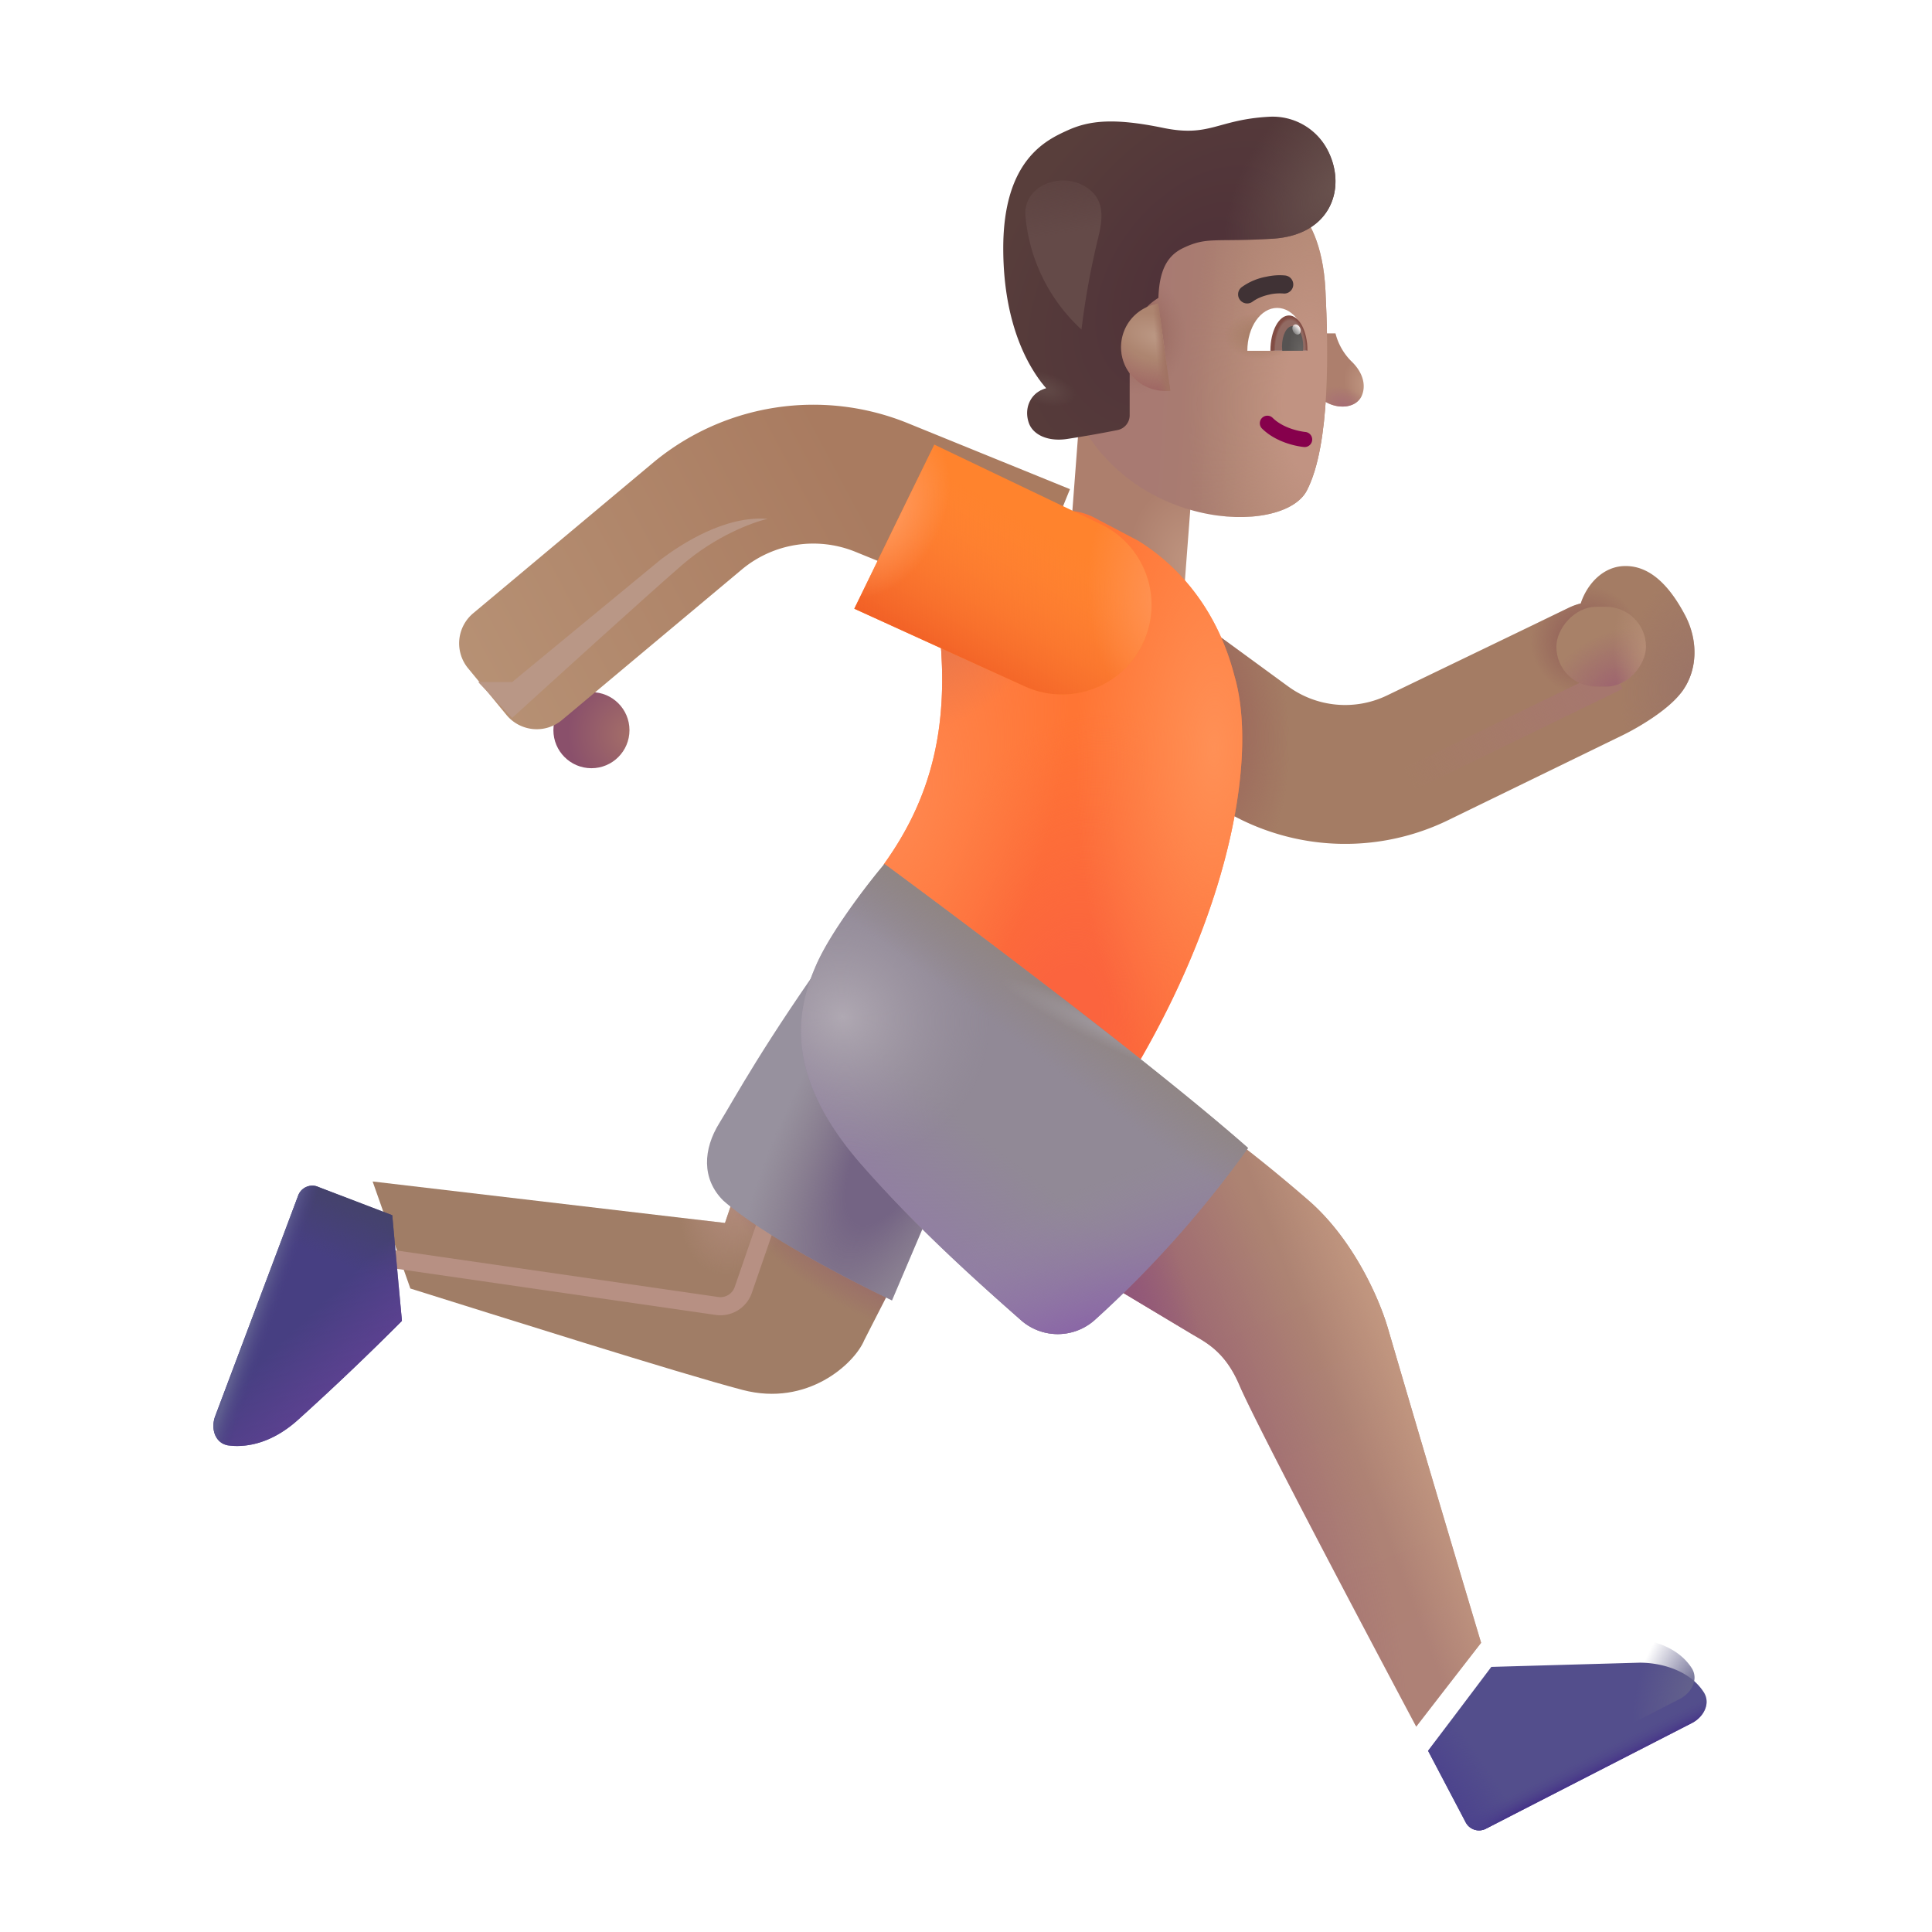 <svg xmlns="http://www.w3.org/2000/svg" xmlns:xlink="http://www.w3.org/1999/xlink" width="32" height="32" viewBox="0 0 32 32"><g fill="none"><path fill="url(#f1915id0)" d="M0 0h1.946v3.44H0z" transform="scale(-1 1)rotate(-4.337 81.315 265.316)"/><path fill="url(#f1915id1)" d="M0 0h1.946v3.44H0z" transform="scale(-1 1)rotate(-4.337 81.315 265.316)"/><path fill="url(#f1915id2)" d="M22.378 5.979a1 1 0 0 1-.258-.457h-.18v1.125c.215.137.523.115.614-.09c.078-.176.02-.394-.176-.578"/><path fill="url(#f1915id3)" d="M22.378 5.979a1 1 0 0 1-.258-.457h-.18v1.125c.215.137.523.115.614-.09c.078-.176.02-.394-.176-.578"/><g filter="url(#f1915id1f)"><path fill="url(#f1915id10)" d="M22.154 5.015c-.038-.801-.298-1.187-.42-1.3h-3.732l-.063 3.163c.867 2.122 3.512 2.213 3.907 1.446s.353-2.381.308-3.309"/><path fill="url(#f1915id4)" d="M22.154 5.015c-.038-.801-.298-1.187-.42-1.3h-3.732l-.063 3.163c.867 2.122 3.512 2.213 3.907 1.446s.353-2.381.308-3.309"/><path fill="url(#f1915id5)" d="M22.154 5.015c-.038-.801-.298-1.187-.42-1.3h-3.732l-.063 3.163c.867 2.122 3.512 2.213 3.907 1.446s.353-2.381.308-3.309"/><path fill="url(#f1915id6)" d="M22.154 5.015c-.038-.801-.298-1.187-.42-1.3h-3.732l-.063 3.163c.867 2.122 3.512 2.213 3.907 1.446s.353-2.381.308-3.309"/></g><g filter="url(#f1915id1g)"><path fill="url(#f1915id7)" d="M22.003 2.663a1.025 1.025 0 0 0-.984-.579c-.86.047-.977.344-1.754.184c-.822-.17-1.227-.12-1.578.039l-.007.003c-.346.158-1.063.483-1.063 1.95c0 1.352.482 2.065.715 2.32l-.046.017c-.232.084-.327.33-.244.562c.072.197.322.31.637.261c.36-.056.625-.106.832-.147a.25.25 0 0 0 .2-.244V5.916a.99.99 0 0 1 .476-.832c.015-.484.164-.707.406-.824c.401-.194.526-.098 1.485-.156c.965-.059 1.222-.832.925-1.441"/><path fill="url(#f1915id8)" d="M22.003 2.663a1.025 1.025 0 0 0-.984-.579c-.86.047-.977.344-1.754.184c-.822-.17-1.227-.12-1.578.039l-.007.003c-.346.158-1.063.483-1.063 1.95c0 1.352.482 2.065.715 2.32l-.046.017c-.232.084-.327.33-.244.562c.072.197.322.31.637.261c.36-.056.625-.106.832-.147a.25.25 0 0 0 .2-.244V5.916a.99.99 0 0 1 .476-.832c.015-.484.164-.707.406-.824c.401-.194.526-.098 1.485-.156c.965-.059 1.222-.832.925-1.441"/><path fill="url(#f1915id9)" d="M22.003 2.663a1.025 1.025 0 0 0-.984-.579c-.86.047-.977.344-1.754.184c-.822-.17-1.227-.12-1.578.039l-.007.003c-.346.158-1.063.483-1.063 1.95c0 1.352.482 2.065.715 2.32l-.046.017c-.232.084-.327.33-.244.562c.072.197.322.31.637.261c.36-.056.625-.106.832-.147a.25.25 0 0 0 .2-.244V5.916a.99.99 0 0 1 .476-.832c.015-.484.164-.707.406-.824c.401-.194.526-.098 1.485-.156c.965-.059 1.222-.832.925-1.441"/></g><path fill="url(#f1915ida)" d="m19.383 6.47l-.199-1.44a.727.727 0 0 0 .2 1.44"/><path fill="url(#f1915idb)" d="m19.383 6.47l-.199-1.44a.727.727 0 0 0 .2 1.44"/><path fill="url(#f1915id11)" d="m19.383 6.47l-.199-1.44a.727.727 0 0 0 .2 1.44"/><path fill="#86004C" fill-rule="evenodd" d="M20.902 6.923a.125.125 0 0 0 .002.176c.238.234.582.294.692.305a.125.125 0 1 0 .026-.249c-.094-.01-.367-.061-.543-.234a.125.125 0 0 0-.177.002" clip-rule="evenodd"/><g filter="url(#f1915id1h)"><path fill="#403235" fill-rule="evenodd" d="M21.135 4.776a.8.8 0 0 1 .217-.015a.15.15 0 0 0 .037-.298a1 1 0 0 0-.313.02a1 1 0 0 0-.408.172a.15.15 0 0 0 .178.242c.085-.063.19-.1.289-.12" clip-rule="evenodd"/></g><path fill="#fff" d="M21.648 5.81h-.988c0-.392.22-.71.494-.71c.273 0 .494.318.494.71"/><path fill="url(#f1915idc)" d="M21.042 5.81v-.005c0-.32.138-.58.307-.58c.17 0 .307.26.307.58v.004z"/><path fill="url(#f1915idd)" d="m21.238 5.81l-.004-.073c0-.186.078-.336.175-.336c.098 0 .176.15.176.336l-.004.072z"/><ellipse cx=".064" cy=".088" fill="url(#f1915id12)" rx=".064" ry=".088" transform="scale(-1 1)rotate(24.61 -23.013 -46.599)"/><g filter="url(#f1915id1i)"><path fill="#A47C64" d="M28.239 11.881c.285-.363.293-.871.07-1.293s-.547-.832-1.016-.812c-.328.013-.598.275-.711.619a1 1 0 0 0-.207.076l-3 1.447a1.6 1.6 0 0 1-1.638-.148l-2.223-1.623a1.15 1.15 0 1 0-1.356 1.858l2.224 1.623a3.9 3.9 0 0 0 3.993.362l2.918-1.421c.246-.122.72-.4.945-.688"/><path fill="url(#f1915ide)" d="M28.239 11.881c.285-.363.293-.871.07-1.293s-.547-.832-1.016-.812c-.328.013-.598.275-.711.619a1 1 0 0 0-.207.076l-3 1.447a1.6 1.6 0 0 1-1.638-.148l-2.223-1.623a1.15 1.15 0 1 0-1.356 1.858l2.224 1.623a3.9 3.9 0 0 0 3.993.362l2.918-1.421c.246-.122.72-.4.945-.688"/><path fill="url(#f1915idf)" d="M28.239 11.881c.285-.363.293-.871.07-1.293s-.547-.832-1.016-.812c-.328.013-.598.275-.711.619a1 1 0 0 0-.207.076l-3 1.447a1.6 1.6 0 0 1-1.638-.148l-2.223-1.623a1.15 1.15 0 1 0-1.356 1.858l2.224 1.623a3.9 3.9 0 0 0 3.993.362l2.918-1.421c.246-.122.72-.4.945-.688"/><path fill="url(#f1915idg)" d="M28.239 11.881c.285-.363.293-.871.07-1.293s-.547-.832-1.016-.812c-.328.013-.598.275-.711.619a1 1 0 0 0-.207.076l-3 1.447a1.6 1.6 0 0 1-1.638-.148l-2.223-1.623a1.15 1.15 0 1 0-1.356 1.858l2.224 1.623a3.9 3.9 0 0 0 3.993.362l2.918-1.421c.246-.122.72-.4.945-.688"/></g><path fill="#FF7534" d="m18.864 8.963l-.74-.39a1 1 0 0 0-.584-.106l-2.003 1.774c.229 1.789-.13 3.007-.9 4.077l4.253 3.23c1.517-2.636 1.93-5.073 1.556-6.354c-.318-1.229-1.051-1.899-1.582-2.23"/><path fill="url(#f1915idh)" d="m18.864 8.963l-.74-.39a1 1 0 0 0-.584-.106l-2.003 1.774c.229 1.789-.13 3.007-.9 4.077l4.253 3.23c1.517-2.636 1.93-5.073 1.556-6.354c-.318-1.229-1.051-1.899-1.582-2.23"/><path fill="url(#f1915idi)" d="m18.864 8.963l-.74-.39a1 1 0 0 0-.584-.106l-2.003 1.774c.229 1.789-.13 3.007-.9 4.077l4.253 3.23c1.517-2.636 1.93-5.073 1.556-6.354c-.318-1.229-1.051-1.899-1.582-2.23"/><path fill="url(#f1915idj)" d="m18.864 8.963l-.74-.39a1 1 0 0 0-.584-.106l-2.003 1.774c.229 1.789-.13 3.007-.9 4.077l4.253 3.23c1.517-2.636 1.93-5.073 1.556-6.354c-.318-1.229-1.051-1.899-1.582-2.23"/><path fill="url(#f1915idk)" d="m18.864 8.963l-.74-.39a1 1 0 0 0-.584-.106l-2.003 1.774c.229 1.789-.13 3.007-.9 4.077l4.253 3.23c1.517-2.636 1.93-5.073 1.556-6.354c-.318-1.229-1.051-1.899-1.582-2.23"/><g filter="url(#f1915id1j)"><path stroke="url(#f1915id13)" stroke-width=".4" d="m26.787 11.229l-3.485 1.695"/></g><circle cx=".63" cy=".63" r=".63" fill="url(#f1915idl)" transform="matrix(-1 0 0 1 10.426 11.464)"/><g filter="url(#f1915id1k)"><path fill="url(#f1915id14)" fill-rule="evenodd" d="M12.296 10.225a1.85 1.85 0 0 1 1.873-.285l2.687 1.092l.866-2.13l-2.687-1.093a4.15 4.15 0 0 0-4.2.64l-2.997 2.508a.65.65 0 0 0-.085.912l.635.772a.65.65 0 0 0 .92.085z" clip-rule="evenodd"/></g><path fill="#FF832D" d="m14.15 10.082l1.325-2.718l2.764 1.322a1.483 1.483 0 0 1-1.255 2.687z"/><path fill="url(#f1915id15)" d="m14.15 10.082l1.325-2.718l2.764 1.322a1.483 1.483 0 0 1-1.255 2.687z"/><path fill="url(#f1915idm)" d="m14.15 10.082l1.325-2.718l2.764 1.322a1.483 1.483 0 0 1-1.255 2.687z"/><path fill="url(#f1915idn)" d="m14.15 10.082l1.325-2.718l2.764 1.322a1.483 1.483 0 0 1-1.255 2.687z"/><rect width="1.484" height="1.324" fill="#A88168" rx=".662" transform="matrix(-1 0 0 1 27.262 10.05)"/><rect width="1.484" height="1.324" fill="url(#f1915ido)" rx=".662" transform="matrix(-1 0 0 1 27.262 10.05)"/><rect width="1.484" height="1.324" fill="url(#f1915idp)" rx=".662" transform="matrix(-1 0 0 1 27.262 10.05)"/><path fill="url(#f1915id16)" d="M22.985 21.99a863 863 0 0 0 1.547 5.22l-1.075 1.39c-.859-1.615-2.641-4.987-2.93-5.66c-.242-.567-.566-.711-.808-.856l-1.34-.805l1.973-2.472c.12.094.594.444 1.32 1.074c.735.637 1.169 1.618 1.313 2.11"/><path fill="url(#f1915id17)" d="M22.985 21.99a863 863 0 0 0 1.547 5.22l-1.075 1.39c-.859-1.615-2.641-4.987-2.93-5.66c-.242-.567-.566-.711-.808-.856l-1.34-.805l1.973-2.472c.12.094.594.444 1.32 1.074c.735.637 1.169 1.618 1.313 2.11"/><path fill="url(#f1915idq)" d="M22.985 21.99a863 863 0 0 0 1.547 5.22l-1.075 1.39c-.859-1.615-2.641-4.987-2.93-5.66c-.242-.567-.566-.711-.808-.856l-1.34-.805l1.973-2.472c.12.094.594.444 1.32 1.074c.735.637 1.169 1.618 1.313 2.11"/><path fill="url(#f1915idr)" d="M22.985 21.99a863 863 0 0 0 1.547 5.22l-1.075 1.39c-.859-1.615-2.641-4.987-2.93-5.66c-.242-.567-.566-.711-.808-.856l-1.34-.805l1.973-2.472c.12.094.594.444 1.32 1.074c.735.637 1.169 1.618 1.313 2.11"/><g filter="url(#f1915id1l)"><path fill="#534E8C" d="m26.961 27.139l-2.46.07l-1.048 1.39l.623 1.184a.25.25 0 0 0 .336.106l3.41-1.749c.196-.1.317-.328.197-.513c-.247-.381-.74-.488-1.058-.488"/><path fill="url(#f1915id18)" d="m26.961 27.139l-2.46.07l-1.048 1.39l.623 1.184a.25.25 0 0 0 .336.106l3.41-1.749c.196-.1.317-.328.197-.513c-.247-.381-.74-.488-1.058-.488"/><path fill="url(#f1915id19)" d="m26.961 27.139l-2.46.07l-1.048 1.39l.623 1.184a.25.25 0 0 0 .336.106l3.41-1.749c.196-.1.317-.328.197-.513c-.247-.381-.74-.488-1.058-.488"/></g><path fill="url(#f1915ids)" d="m26.961 27.139l-2.46.07l-1.048 1.39l.623 1.184a.25.25 0 0 0 .336.106l3.41-1.749c.196-.1.317-.328.197-.513c-.247-.381-.74-.488-1.058-.488"/><g filter="url(#f1915id1m)"><path fill="#A07D66" d="m14.063 22.701l.652-1.277l-2.613-1.683l-.344 1.015l-5.836-.687l.625 1.773c1.422.445 4.465 1.408 5.504 1.68c1.074.281 1.848-.434 2.012-.82"/><path fill="url(#f1915idt)" d="m14.063 22.701l.652-1.277l-2.613-1.683l-.344 1.015l-5.836-.687l.625 1.773c1.422.445 4.465 1.408 5.504 1.68c1.074.281 1.848-.434 2.012-.82"/><path fill="url(#f1915idu)" d="m14.063 22.701l.652-1.277l-2.613-1.683l-.344 1.015l-5.836-.687l.625 1.773c1.422.445 4.465 1.408 5.504 1.68c1.074.281 1.848-.434 2.012-.82"/></g><g filter="url(#f1915id1n)"><path stroke="#B79083" stroke-width=".3" d="m12.704 20.225l-.393 1.14a.4.4 0 0 1-.435.266l-5.761-.833"/></g><path fill="#473F82" d="m5.263 19.656l1.234.472l.16 1.75a45 45 0 0 1-1.715 1.633c-.427.387-.844.467-1.146.432c-.23-.026-.312-.276-.23-.491L4.94 19.8a.25.25 0 0 1 .323-.145"/><path fill="url(#f1915id1a)" d="m5.263 19.656l1.234.472l.16 1.75a45 45 0 0 1-1.715 1.633c-.427.387-.844.467-1.146.432c-.23-.026-.312-.276-.23-.491L4.94 19.8a.25.25 0 0 1 .323-.145"/><path fill="url(#f1915id1b)" d="m5.263 19.656l1.234.472l.16 1.75a45 45 0 0 1-1.715 1.633c-.427.387-.844.467-1.146.432c-.23-.026-.312-.276-.23-.491L4.94 19.8a.25.25 0 0 1 .323-.145"/><path fill="url(#f1915id1c)" d="m5.263 19.656l1.234.472l.16 1.75a45 45 0 0 1-1.715 1.633c-.427.387-.844.467-1.146.432c-.23-.026-.312-.276-.23-.491L4.94 19.8a.25.25 0 0 1 .323-.145"/><g filter="url(#f1915id1o)"><path fill="#97919E" d="m14.774 21.639l.914-2.148l-1.793-3.844c-1.258 1.754-1.738 2.664-1.98 3.054c-.269.433-.297.922.062 1.282c.637.568 2.13 1.34 2.797 1.656"/><path fill="url(#f1915idv)" d="m14.774 21.639l.914-2.148l-1.793-3.844c-1.258 1.754-1.738 2.664-1.98 3.054c-.269.433-.297.922.062 1.282c.637.568 2.13 1.34 2.797 1.656"/></g><path fill="#918996" d="M14.649 14.31s4.125 3.032 6.023 4.704a17.7 17.7 0 0 1-2.544 2.853a.92.92 0 0 1-1.23-.012c-.921-.81-1.78-1.6-2.617-2.552c-1.375-1.562-1.046-2.663-.765-3.312c.244-.563.857-1.355 1.133-1.68"/><path fill="url(#f1915idw)" d="M14.649 14.31s4.125 3.032 6.023 4.704a17.7 17.7 0 0 1-2.544 2.853a.92.92 0 0 1-1.23-.012c-.921-.81-1.78-1.6-2.617-2.552c-1.375-1.562-1.046-2.663-.765-3.312c.244-.563.857-1.355 1.133-1.68"/><path fill="url(#f1915idx)" d="M14.649 14.31s4.125 3.032 6.023 4.704a17.7 17.7 0 0 1-2.544 2.853a.92.92 0 0 1-1.23-.012c-.921-.81-1.78-1.6-2.617-2.552c-1.375-1.562-1.046-2.663-.765-3.312c.244-.563.857-1.355 1.133-1.68"/><path fill="url(#f1915idy)" d="M14.649 14.31s4.125 3.032 6.023 4.704a17.7 17.7 0 0 1-2.544 2.853a.92.92 0 0 1-1.23-.012c-.921-.81-1.78-1.6-2.617-2.552c-1.375-1.562-1.046-2.663-.765-3.312c.244-.563.857-1.355 1.133-1.68"/><path fill="url(#f1915id1d)" d="M14.649 14.31s4.125 3.032 6.023 4.704a17.7 17.7 0 0 1-2.544 2.853a.92.92 0 0 1-1.23-.012c-.921-.81-1.78-1.6-2.617-2.552c-1.375-1.562-1.046-2.663-.765-3.312c.244-.563.857-1.355 1.133-1.68"/><path fill="url(#f1915idz)" d="M14.649 14.31s4.125 3.032 6.023 4.704a17.7 17.7 0 0 1-2.544 2.853a.92.92 0 0 1-1.23-.012c-.921-.81-1.78-1.6-2.617-2.552c-1.375-1.562-1.046-2.663-.765-3.312c.244-.563.857-1.355 1.133-1.68"/><g filter="url(#f1915id1p)"><path fill="url(#f1915id1e)" d="M18.19 3.936a13 13 0 0 0-.277 1.522a2.9 2.9 0 0 1-.928-1.872c-.05-.499.575-.757.999-.49c.306.192.292.49.206.84"/></g><g filter="url(#f1915id1q)"><path fill="#B99786" d="M11.295 9.36c.563-.488 1.183-.714 1.422-.766c-.704-.058-1.422.41-1.766.668l-2.468 2.035H7.92l.563.594c.703-.64 2.25-2.044 2.812-2.531"/></g><defs><radialGradient id="f1915id0" cx="0" cy="0" r="1" gradientTransform="matrix(1.433 .732 -1 1.958 -.246 2.54)" gradientUnits="userSpaceOnUse"><stop offset=".101" stop-color="#BF9580"/><stop offset=".684" stop-color="#AD7F6D"/></radialGradient><radialGradient id="f1915id1" cx="0" cy="0" r="1" gradientTransform="matrix(-.361 -.828 1.293 -.564 .973 3.44)" gradientUnits="userSpaceOnUse"><stop stop-color="#A66D75"/><stop offset="1" stop-color="#A66D75" stop-opacity="0"/></radialGradient><radialGradient id="f1915id2" cx="0" cy="0" r="1" gradientTransform="rotate(151.587 10.522 6.078)scale(.542 .765)" gradientUnits="userSpaceOnUse"><stop offset=".101" stop-color="#BF9580"/><stop offset=".684" stop-color="#AD7F6D"/></radialGradient><radialGradient id="f1915id3" cx="0" cy="0" r="1" gradientTransform="matrix(.12 -.292 .438 .18 22.264 6.734)" gradientUnits="userSpaceOnUse"><stop stop-color="#A66D75"/><stop offset="1" stop-color="#A66D75" stop-opacity="0"/></radialGradient><radialGradient id="f1915id4" cx="0" cy="0" r="1" gradientTransform="matrix(.844 -.047 .057 1.029 19.007 5.713)" gradientUnits="userSpaceOnUse"><stop offset=".156" stop-color="#916051"/><stop offset="1" stop-color="#9C6E67" stop-opacity="0"/></radialGradient><radialGradient id="f1915id5" cx="0" cy="0" r="1" gradientTransform="matrix(0 -5.188 2.016 0 21.904 6.9)" gradientUnits="userSpaceOnUse"><stop offset=".219" stop-color="#C19382"/><stop offset="1" stop-color="#BD927E" stop-opacity="0"/></radialGradient><radialGradient id="f1915id6" cx="0" cy="0" r="1" gradientTransform="matrix(0 .391 -.609 0 21.076 5.76)" gradientUnits="userSpaceOnUse"><stop offset=".155" stop-color="#A67D65"/><stop offset="1" stop-color="#A67D65" stop-opacity="0"/></radialGradient><radialGradient id="f1915id7" cx="0" cy="0" r="1" gradientTransform="matrix(-2.407 -1.948 2.961 -3.659 19.853 4.757)" gradientUnits="userSpaceOnUse"><stop offset=".194" stop-color="#503339"/><stop offset="1" stop-color="#583E3B"/></radialGradient><radialGradient id="f1915id8" cx="0" cy="0" r="1" gradientTransform="matrix(-1.2 -.875 1.408 -1.931 22.12 3.244)" gradientUnits="userSpaceOnUse"><stop stop-color="#68514D"/><stop offset="1" stop-color="#68514D" stop-opacity="0"/></radialGradient><radialGradient id="f1915id9" cx="0" cy="0" r="1" gradientTransform="matrix(.523 .148 -.073 .257 17.287 6.588)" gradientUnits="userSpaceOnUse"><stop offset=".197" stop-color="#5F4745"/><stop offset="1" stop-color="#5F4745" stop-opacity="0"/></radialGradient><radialGradient id="f1915ida" cx="0" cy="0" r="1" gradientTransform="rotate(-163.812 10.014 1.43)scale(.757 .369)" gradientUnits="userSpaceOnUse"><stop offset=".17" stop-color="#BA9682"/><stop offset="1" stop-color="#AD8570"/></radialGradient><radialGradient id="f1915idb" cx="0" cy="0" r="1" gradientTransform="rotate(100.843 7.412 10.584)scale(1.201 1.252)" gradientUnits="userSpaceOnUse"><stop offset=".556" stop-color="#9E6563" stop-opacity="0"/><stop offset="1" stop-color="#9E6563"/></radialGradient><radialGradient id="f1915idc" cx="0" cy="0" r="1" gradientTransform="matrix(-.273 0 0 -.531 21.37 5.788)" gradientUnits="userSpaceOnUse"><stop offset=".895" stop-color="#916A62"/><stop offset="1" stop-color="#824D44"/></radialGradient><radialGradient id="f1915idd" cx="0" cy="0" r="1" gradientTransform="matrix(-.25 0 0 -.541 21.538 5.81)" gradientUnits="userSpaceOnUse"><stop stop-color="#666361"/><stop offset=".813" stop-color="#565352"/></radialGradient><radialGradient id="f1915ide" cx="0" cy="0" r="1" gradientTransform="matrix(-1.21 -.125 .201 -1.944 28.465 11.72)" gradientUnits="userSpaceOnUse"><stop stop-color="#9B7467"/><stop offset="1" stop-color="#9B7467" stop-opacity="0"/></radialGradient><radialGradient id="f1915idf" cx="0" cy="0" r="1" gradientTransform="matrix(.328 2.849 -1.431 .165 20.302 12.256)" gradientUnits="userSpaceOnUse"><stop stop-color="#985F57"/><stop offset="1" stop-color="#985F57" stop-opacity="0"/></radialGradient><radialGradient id="f1915idg" cx="0" cy="0" r="1" gradientTransform="matrix(.859 .299 -.3 .862 26.661 11.01)" gradientUnits="userSpaceOnUse"><stop offset=".258" stop-color="#936159"/><stop offset="1" stop-color="#936159" stop-opacity="0"/></radialGradient><radialGradient id="f1915idh" cx="0" cy="0" r="1" gradientTransform="matrix(1.223 -5.188 3.294 .776 17.606 16.99)" gradientUnits="userSpaceOnUse"><stop offset=".175" stop-color="#FB643E"/><stop offset="1" stop-color="#FB643E" stop-opacity="0"/></radialGradient><radialGradient id="f1915idi" cx="0" cy="0" r="1" gradientTransform="matrix(-.125 5.844 -2.29 -.049 20.11 12.397)" gradientUnits="userSpaceOnUse"><stop stop-color="#FF9056"/><stop offset="1" stop-color="#FF9056" stop-opacity="0"/></radialGradient><radialGradient id="f1915idj" cx="0" cy="0" r="1" gradientTransform="matrix(2.406 .719 -1.453 4.864 14.89 13.397)" gradientUnits="userSpaceOnUse"><stop stop-color="#FF8750"/><stop offset="1" stop-color="#FF8750" stop-opacity="0"/></radialGradient><radialGradient id="f1915idk" cx="0" cy="0" r="1" gradientTransform="matrix(.719 1.531 -1.863 .874 15.328 10.334)" gradientUnits="userSpaceOnUse"><stop offset=".296" stop-color="#EB784B"/><stop offset="1" stop-color="#EB784B" stop-opacity="0"/></radialGradient><radialGradient id="f1915idl" cx="0" cy="0" r="1" gradientTransform="matrix(1.02 .469 -.492 1.071 0 .714)" gradientUnits="userSpaceOnUse"><stop stop-color="#A46E68"/><stop offset=".906" stop-color="#8A506B"/></radialGradient><radialGradient id="f1915idm" cx="0" cy="0" r="1" gradientTransform="matrix(-1.281 .188 -.317 -2.164 19.328 9.99)" gradientUnits="userSpaceOnUse"><stop stop-color="#FF9459"/><stop offset="1" stop-color="#FF9459" stop-opacity="0"/></radialGradient><radialGradient id="f1915idn" cx="0" cy="0" r="1" gradientTransform="matrix(.875 .422 -.659 1.367 14.64 8.475)" gradientUnits="userSpaceOnUse"><stop offset=".164" stop-color="#FF985A"/><stop offset="1" stop-color="#FF985A" stop-opacity="0"/></radialGradient><radialGradient id="f1915ido" cx="0" cy="0" r="1" gradientTransform="matrix(.438 -.748 1.057 .618 .538 1.324)" gradientUnits="userSpaceOnUse"><stop stop-color="#9E656F"/><stop offset="1" stop-color="#9E656F" stop-opacity="0"/></radialGradient><radialGradient id="f1915idp" cx="0" cy="0" r="1" gradientTransform="matrix(.559 0 0 1.248 -.02 .662)" gradientUnits="userSpaceOnUse"><stop stop-color="#B58D75"/><stop offset="1" stop-color="#B58D75" stop-opacity="0"/></radialGradient><radialGradient id="f1915idq" cx="0" cy="0" r="1" gradientTransform="matrix(4.653 9.341 -2.719 1.354 17.916 21.165)" gradientUnits="userSpaceOnUse"><stop offset=".183" stop-color="#975E72"/><stop offset="1" stop-color="#975E72" stop-opacity="0"/></radialGradient><radialGradient id="f1915idr" cx="0" cy="0" r="1" gradientTransform="matrix(1.827 4.826 -1.339 .507 18.089 21.13)" gradientUnits="userSpaceOnUse"><stop stop-color="#8E537D"/><stop offset="1" stop-color="#8E537D" stop-opacity="0"/></radialGradient><radialGradient id="f1915ids" cx="0" cy="0" r="1" gradientTransform="rotate(-161.643 16.295 11.728)scale(.943 1.565)" gradientUnits="userSpaceOnUse"><stop stop-color="#64628C"/><stop offset="1" stop-color="#64628C" stop-opacity="0"/></radialGradient><radialGradient id="f1915idt" cx="0" cy="0" r="1" gradientTransform="matrix(-.539 1.617 -.97 -.323 12.1 19.962)" gradientUnits="userSpaceOnUse"><stop stop-color="#B99184"/><stop offset="1" stop-color="#B99184" stop-opacity="0"/></radialGradient><radialGradient id="f1915idu" cx="0" cy="0" r="1" gradientTransform="rotate(122.005 1.286 14.343)scale(1.327 3.034)" gradientUnits="userSpaceOnUse"><stop stop-color="#92586D"/><stop offset="1" stop-color="#92586D" stop-opacity="0"/></radialGradient><radialGradient id="f1915idv" cx="0" cy="0" r="1" gradientTransform="matrix(-2.438 4.75 -1.701 -.873 14.985 18.803)" gradientUnits="userSpaceOnUse"><stop offset=".329" stop-color="#746484"/><stop offset="1" stop-color="#827483" stop-opacity="0"/></radialGradient><radialGradient id="f1915idw" cx="0" cy="0" r="1" gradientTransform="rotate(128.66 4.949 12.855)scale(4.602 17.515)" gradientUnits="userSpaceOnUse"><stop offset=".554" stop-color="#917EA3" stop-opacity="0"/><stop offset="1" stop-color="#917EA3"/></radialGradient><radialGradient id="f1915idx" cx="0" cy="0" r="1" gradientTransform="matrix(-1.011 -2.181 7.255 -3.364 17.464 22.502)" gradientUnits="userSpaceOnUse"><stop stop-color="#885FA7"/><stop offset="1" stop-color="#9583A6" stop-opacity="0"/></radialGradient><radialGradient id="f1915idy" cx="0" cy="0" r="1" gradientTransform="matrix(2.054 1.36 -1.293 1.954 13.956 16.844)" gradientUnits="userSpaceOnUse"><stop stop-color="#AFA8B2"/><stop offset="1" stop-color="#9B92A1" stop-opacity="0"/></radialGradient><radialGradient id="f1915idz" cx="0" cy="0" r="1" gradientTransform="rotate(-154.573 11.175 6.48)scale(2.111 .265)" gradientUnits="userSpaceOnUse"><stop offset=".207" stop-color="#9C959A"/><stop offset="1" stop-color="#9C959A" stop-opacity="0"/></radialGradient><linearGradient id="f1915id10" x1="19.32" x2="22.182" y1="6.456" y2="6.627" gradientUnits="userSpaceOnUse"><stop stop-color="#A87A72"/><stop offset="1" stop-color="#AB826C"/></linearGradient><linearGradient id="f1915id11" x1="19.287" x2="19.138" y1="5.665" y2="5.677" gradientUnits="userSpaceOnUse"><stop stop-color="#A17363"/><stop offset="1" stop-color="#A17363" stop-opacity="0"/></linearGradient><linearGradient id="f1915id12" x1="-.007" x2=".179" y1=".05" y2=".11" gradientUnits="userSpaceOnUse"><stop stop-color="#fff"/><stop offset="1" stop-color="#fff" stop-opacity="0"/></linearGradient><linearGradient id="f1915id13" x1="26.396" x2="23.458" y1="11.486" y2="13.111" gradientUnits="userSpaceOnUse"><stop stop-color="#A6776E"/><stop offset="1" stop-color="#A7796E" stop-opacity="0"/></linearGradient><linearGradient id="f1915id14" x1="14.183" x2="6.675" y1="8.877" y2="12.878" gradientUnits="userSpaceOnUse"><stop stop-color="#A97B60"/><stop offset="1" stop-color="#B99578"/></linearGradient><linearGradient id="f1915id15" x1="15.485" x2="16.891" y1="11.022" y2="8.584" gradientUnits="userSpaceOnUse"><stop stop-color="#F05C24"/><stop offset="1" stop-color="#FF813D" stop-opacity="0"/></linearGradient><linearGradient id="f1915id16" x1="19.547" x2="22.922" y1="20.084" y2="28.209" gradientUnits="userSpaceOnUse"><stop stop-color="#AD8372"/><stop offset="1" stop-color="#AE8176"/></linearGradient><linearGradient id="f1915id17" x1="24.155" x2="22.88" y1="24.749" y2="25.231" gradientUnits="userSpaceOnUse"><stop stop-color="#C49981"/><stop offset="1" stop-color="#C49981" stop-opacity="0"/></linearGradient><linearGradient id="f1915id18" x1="26.102" x2="25.946" y1="29.045" y2="28.733" gradientUnits="userSpaceOnUse"><stop stop-color="#443088"/><stop offset="1" stop-color="#534F8C" stop-opacity="0"/></linearGradient><linearGradient id="f1915id19" x1="23.86" x2="24.516" y1="29.444" y2="29.006" gradientUnits="userSpaceOnUse"><stop stop-color="#4C438D"/><stop offset="1" stop-color="#4C438D" stop-opacity="0"/></linearGradient><linearGradient id="f1915id1a" x1="5.86" x2="5.36" y1="19.639" y2="20.803" gradientUnits="userSpaceOnUse"><stop offset=".024" stop-color="#444367"/><stop offset="1" stop-color="#444367" stop-opacity="0"/></linearGradient><linearGradient id="f1915id1b" x1="5.86" x2="5.096" y1="22.6" y2="21.795" gradientUnits="userSpaceOnUse"><stop stop-color="#5A418F"/><stop offset="1" stop-color="#5A418F" stop-opacity="0"/></linearGradient><linearGradient id="f1915id1c" x1="4.078" x2="4.485" y1="21.881" y2="22.022" gradientUnits="userSpaceOnUse"><stop offset=".213" stop-color="#5E5D8F"/><stop offset="1" stop-color="#484083" stop-opacity="0"/></linearGradient><linearGradient id="f1915id1d" x1="18.828" x2="18.141" y1="17.272" y2="18.204" gradientUnits="userSpaceOnUse"><stop stop-color="#908582"/><stop offset="1" stop-color="#908582" stop-opacity="0"/></linearGradient><linearGradient id="f1915id1e" x1="17.79" x2="17.345" y1="5.09" y2="2.191" gradientUnits="userSpaceOnUse"><stop offset=".421" stop-color="#644A48"/><stop offset="1" stop-color="#644A48" stop-opacity="0"/></linearGradient><filter id="f1915id1f" width="4.443" height="5.249" x="17.739" y="3.515" color-interpolation-filters="sRGB" filterUnits="userSpaceOnUse"><feFlood flood-opacity="0" result="BackgroundImageFix"/><feBlend in="SourceGraphic" in2="BackgroundImageFix" result="shape"/><feColorMatrix in="SourceAlpha" result="hardAlpha" values="0 0 0 0 0 0 0 0 0 0 0 0 0 0 0 0 0 0 127 0"/><feOffset dx="-.2" dy="-.2"/><feGaussianBlur stdDeviation=".5"/><feComposite in2="hardAlpha" k2="-1" k3="1" operator="arithmetic"/><feColorMatrix values="0 0 0 0 0.655 0 0 0 0 0.345 0 0 0 0 0.361 0 0 0 1 0"/><feBlend in2="shape" result="effect1_innerShadow_2_10125"/></filter><filter id="f1915id1g" width="5.503" height="5.499" x="16.617" y="1.933" color-interpolation-filters="sRGB" filterUnits="userSpaceOnUse"><feFlood flood-opacity="0" result="BackgroundImageFix"/><feBlend in="SourceGraphic" in2="BackgroundImageFix" result="shape"/><feColorMatrix in="SourceAlpha" result="hardAlpha" values="0 0 0 0 0 0 0 0 0 0 0 0 0 0 0 0 0 0 127 0"/><feOffset dy="-.15"/><feGaussianBlur stdDeviation=".15"/><feComposite in2="hardAlpha" k2="-1" k3="1" operator="arithmetic"/><feColorMatrix values="0 0 0 0 0.255 0 0 0 0 0.149 0 0 0 0 0.169 0 0 0 1 0"/><feBlend in2="shape" result="effect1_innerShadow_2_10125"/></filter><filter id="f1915id1h" width="1.013" height=".568" x="20.507" y="4.458" color-interpolation-filters="sRGB" filterUnits="userSpaceOnUse"><feFlood flood-opacity="0" result="BackgroundImageFix"/><feBlend in="SourceGraphic" in2="BackgroundImageFix" result="shape"/><feColorMatrix in="SourceAlpha" result="hardAlpha" values="0 0 0 0 0 0 0 0 0 0 0 0 0 0 0 0 0 0 127 0"/><feOffset dx="-.1" dy=".1"/><feGaussianBlur stdDeviation=".1"/><feComposite in2="hardAlpha" k2="-1" k3="1" operator="arithmetic"/><feColorMatrix values="0 0 0 0 0.22 0 0 0 0 0.169 0 0 0 0 0.18 0 0 0 1 0"/><feBlend in2="shape" result="effect1_innerShadow_2_10125"/></filter><filter id="f1915id1i" width="10.979" height="5.402" x="17.486" y="9.175" color-interpolation-filters="sRGB" filterUnits="userSpaceOnUse"><feFlood flood-opacity="0" result="BackgroundImageFix"/><feBlend in="SourceGraphic" in2="BackgroundImageFix" result="shape"/><feColorMatrix in="SourceAlpha" result="hardAlpha" values="0 0 0 0 0 0 0 0 0 0 0 0 0 0 0 0 0 0 127 0"/><feOffset dx="-.2" dy=".2"/><feGaussianBlur stdDeviation=".25"/><feComposite in2="hardAlpha" k2="-1" k3="1" operator="arithmetic"/><feColorMatrix values="0 0 0 0 0.584 0 0 0 0 0.451 0 0 0 0 0.365 0 0 0 1 0"/><feBlend in2="shape" result="effect1_innerShadow_2_10125"/><feColorMatrix in="SourceAlpha" result="hardAlpha" values="0 0 0 0 0 0 0 0 0 0 0 0 0 0 0 0 0 0 127 0"/><feOffset dx="-.2" dy="-.6"/><feGaussianBlur stdDeviation=".5"/><feComposite in2="hardAlpha" k2="-1" k3="1" operator="arithmetic"/><feColorMatrix values="0 0 0 0 0.58 0 0 0 0 0.329 0 0 0 0 0.463 0 0 0 1 0"/><feBlend in2="effect1_innerShadow_2_10125" result="effect2_innerShadow_2_10125"/></filter><filter id="f1915id1j" width="4.059" height="2.455" x="23.015" y="10.849" color-interpolation-filters="sRGB" filterUnits="userSpaceOnUse"><feFlood flood-opacity="0" result="BackgroundImageFix"/><feBlend in="SourceGraphic" in2="BackgroundImageFix" result="shape"/><feGaussianBlur result="effect1_foregroundBlur_2_10125" stdDeviation=".1"/></filter><filter id="f1915id1k" width="10.118" height="6.174" x="7.605" y="6.704" color-interpolation-filters="sRGB" filterUnits="userSpaceOnUse"><feFlood flood-opacity="0" result="BackgroundImageFix"/><feBlend in="SourceGraphic" in2="BackgroundImageFix" result="shape"/><feColorMatrix in="SourceAlpha" result="hardAlpha" values="0 0 0 0 0 0 0 0 0 0 0 0 0 0 0 0 0 0 127 0"/><feOffset dy="-.8"/><feGaussianBlur stdDeviation=".7"/><feComposite in2="hardAlpha" k2="-1" k3="1" operator="arithmetic"/><feColorMatrix values="0 0 0 0 0.573 0 0 0 0 0.357 0 0 0 0 0.486 0 0 0 1 0"/><feBlend in2="shape" result="effect1_innerShadow_2_10125"/></filter><filter id="f1915id1l" width="4.813" height="3.178" x="23.453" y="27.139" color-interpolation-filters="sRGB" filterUnits="userSpaceOnUse"><feFlood flood-opacity="0" result="BackgroundImageFix"/><feBlend in="SourceGraphic" in2="BackgroundImageFix" result="shape"/><feColorMatrix in="SourceAlpha" result="hardAlpha" values="0 0 0 0 0 0 0 0 0 0 0 0 0 0 0 0 0 0 127 0"/><feOffset dx=".2" dy=".4"/><feGaussianBlur stdDeviation=".2"/><feComposite in2="hardAlpha" k2="-1" k3="1" operator="arithmetic"/><feColorMatrix values="0 0 0 0 0.298 0 0 0 0 0.286 0 0 0 0 0.455 0 0 0 1 0"/><feBlend in2="shape" result="effect1_innerShadow_2_10125"/></filter><filter id="f1915id1m" width="9.043" height="4.345" x="5.922" y="19.241" color-interpolation-filters="sRGB" filterUnits="userSpaceOnUse"><feFlood flood-opacity="0" result="BackgroundImageFix"/><feBlend in="SourceGraphic" in2="BackgroundImageFix" result="shape"/><feColorMatrix in="SourceAlpha" result="hardAlpha" values="0 0 0 0 0 0 0 0 0 0 0 0 0 0 0 0 0 0 127 0"/><feOffset dx=".25" dy="-.5"/><feGaussianBlur stdDeviation=".5"/><feComposite in2="hardAlpha" k2="-1" k3="1" operator="arithmetic"/><feColorMatrix values="0 0 0 0 0.604 0 0 0 0 0.357 0 0 0 0 0.522 0 0 0 1 0"/><feBlend in2="shape" result="effect1_innerShadow_2_10125"/></filter><filter id="f1915id1n" width="7.952" height="2.809" x="5.493" y="19.576" color-interpolation-filters="sRGB" filterUnits="userSpaceOnUse"><feFlood flood-opacity="0" result="BackgroundImageFix"/><feBlend in="SourceGraphic" in2="BackgroundImageFix" result="shape"/><feGaussianBlur result="effect1_foregroundBlur_2_10125" stdDeviation=".3"/></filter><filter id="f1915id1o" width="3.978" height="6.092" x="11.71" y="15.547" color-interpolation-filters="sRGB" filterUnits="userSpaceOnUse"><feFlood flood-opacity="0" result="BackgroundImageFix"/><feBlend in="SourceGraphic" in2="BackgroundImageFix" result="shape"/><feColorMatrix in="SourceAlpha" result="hardAlpha" values="0 0 0 0 0 0 0 0 0 0 0 0 0 0 0 0 0 0 127 0"/><feOffset dy="-.1"/><feGaussianBlur stdDeviation=".25"/><feComposite in2="hardAlpha" k2="-1" k3="1" operator="arithmetic"/><feColorMatrix values="0 0 0 0 0.514 0 0 0 0 0.459 0 0 0 0 0.482 0 0 0 1 0"/><feBlend in2="shape" result="effect1_innerShadow_2_10125"/></filter><filter id="f1915id1p" width="2.262" height="3.469" x="16.482" y="2.489" color-interpolation-filters="sRGB" filterUnits="userSpaceOnUse"><feFlood flood-opacity="0" result="BackgroundImageFix"/><feBlend in="SourceGraphic" in2="BackgroundImageFix" result="shape"/><feGaussianBlur result="effect1_foregroundBlur_2_10125" stdDeviation=".25"/></filter><filter id="f1915id1q" width="5.797" height="4.302" x="7.42" y="8.089" color-interpolation-filters="sRGB" filterUnits="userSpaceOnUse"><feFlood flood-opacity="0" result="BackgroundImageFix"/><feBlend in="SourceGraphic" in2="BackgroundImageFix" result="shape"/><feGaussianBlur result="effect1_foregroundBlur_2_10125" stdDeviation=".25"/></filter></defs></g></svg>
